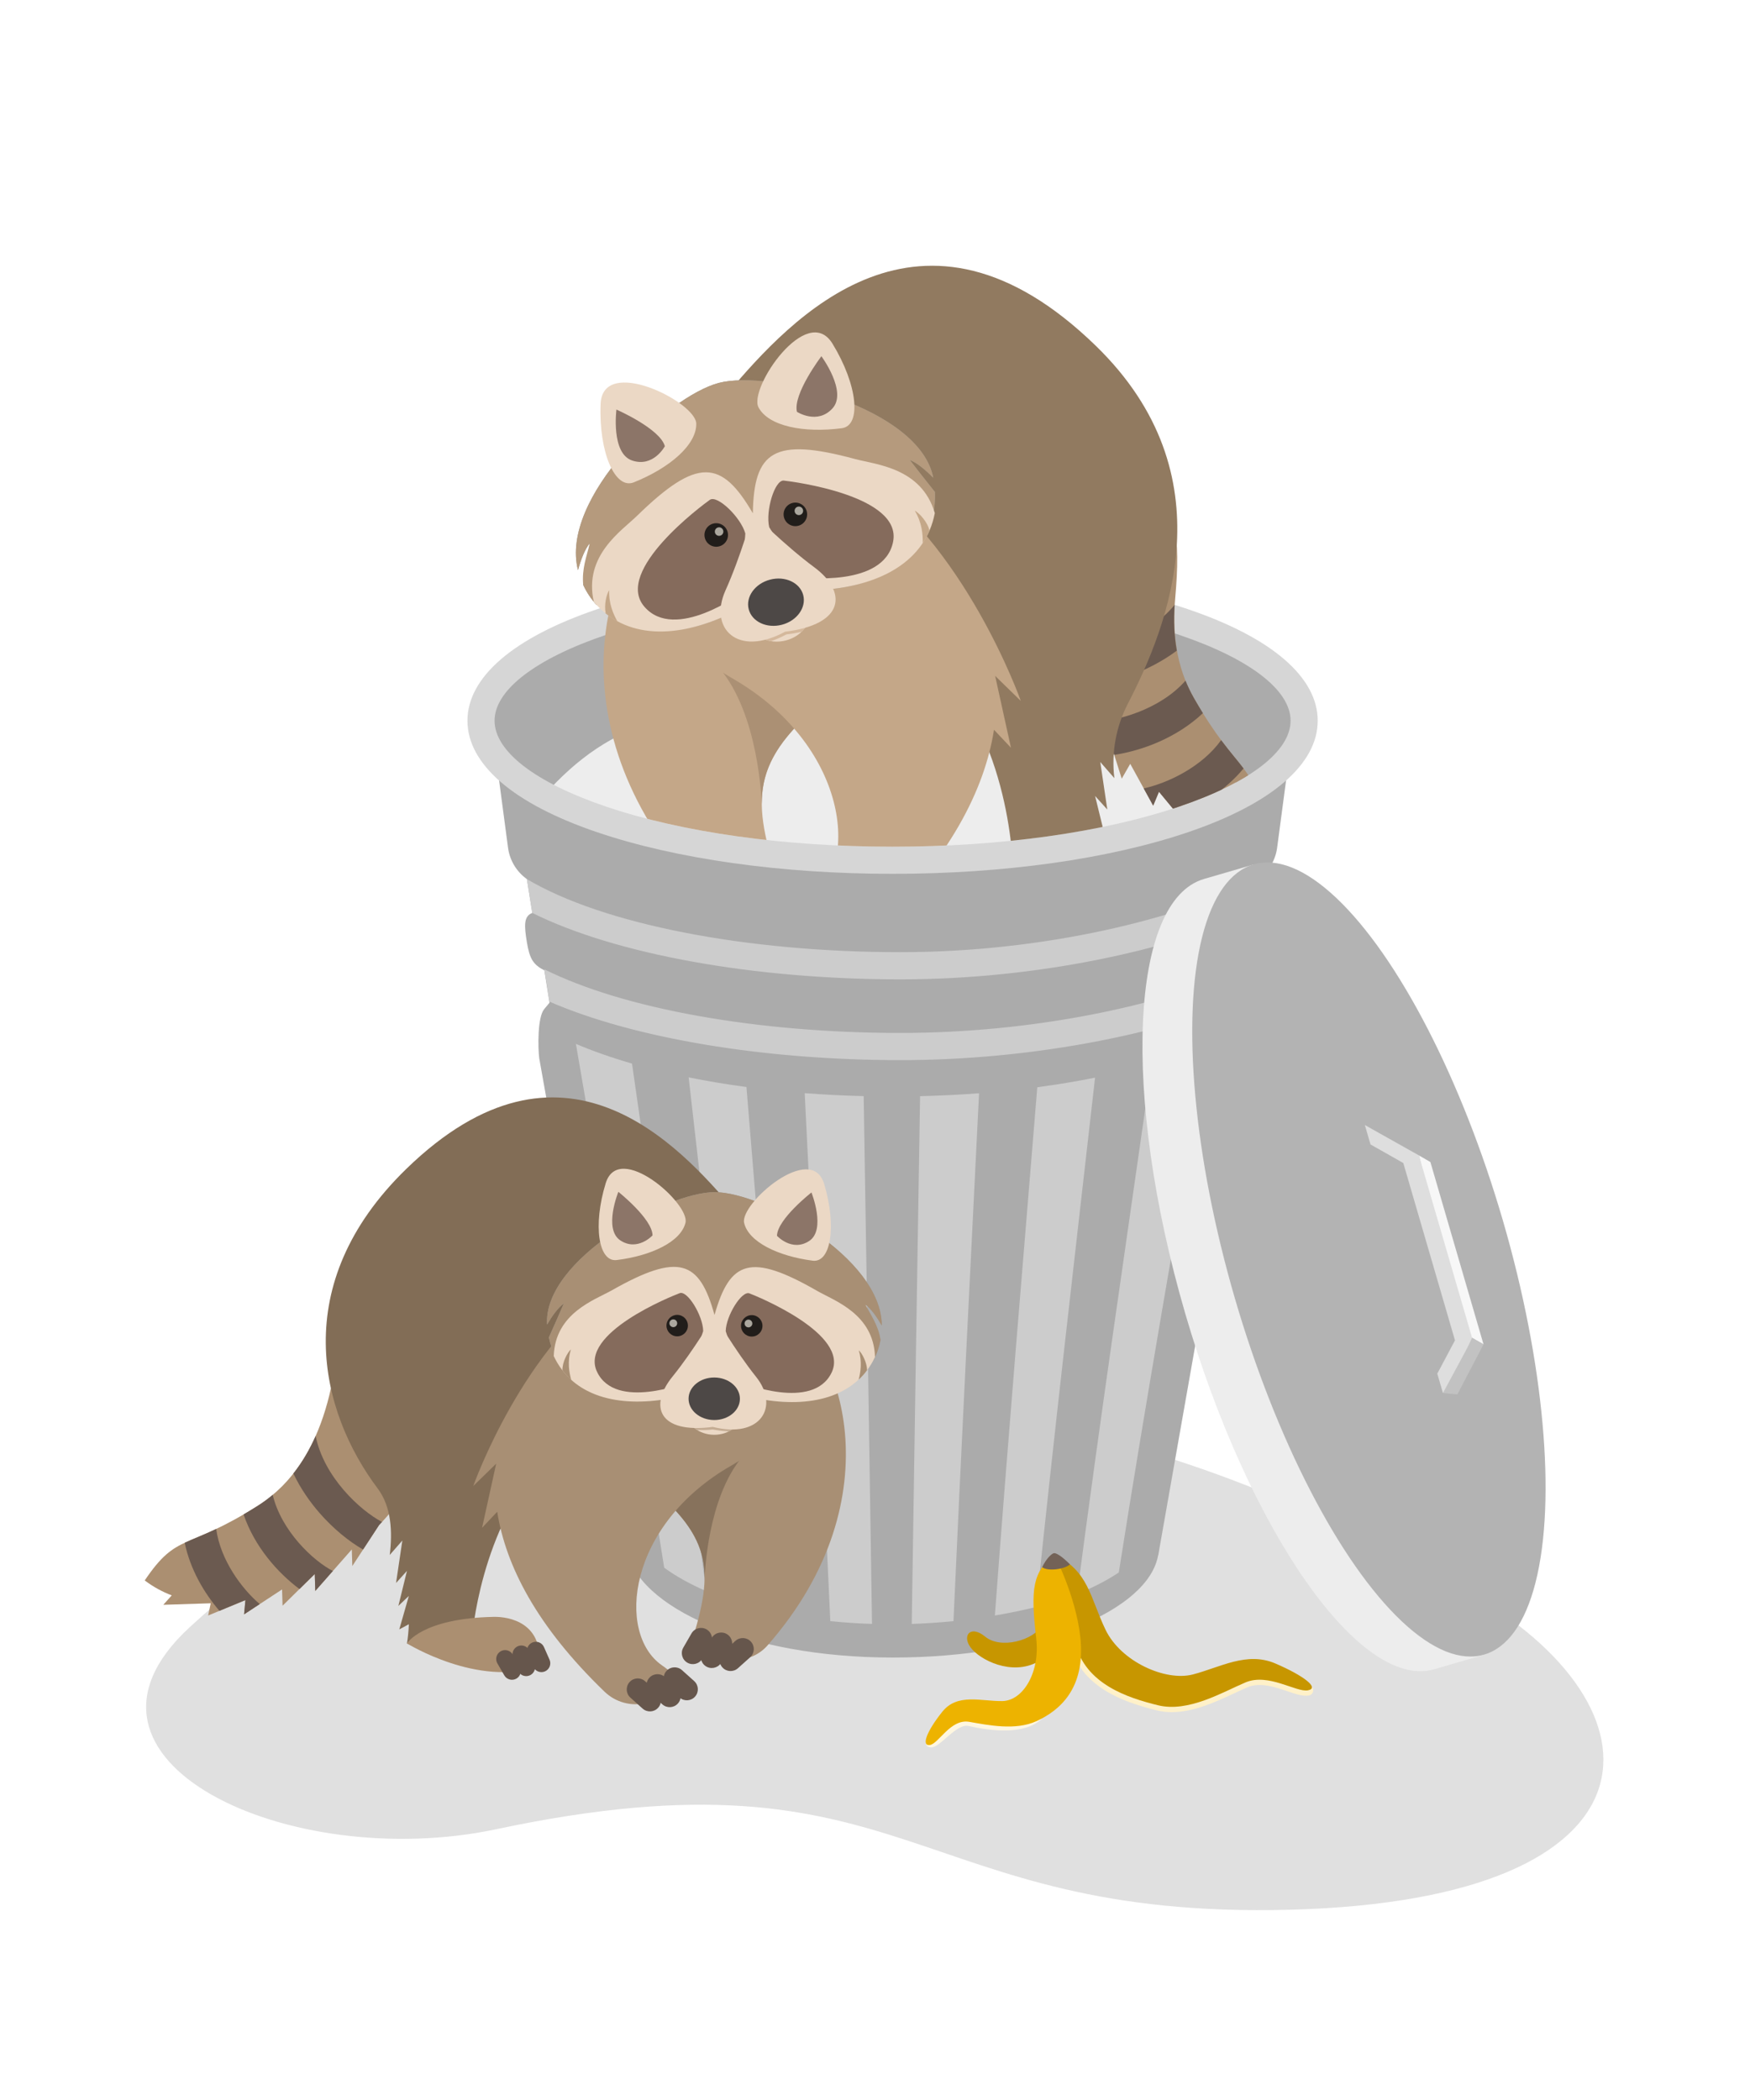 <?xml version="1.0" encoding="UTF-8"?>
<svg xmlns="http://www.w3.org/2000/svg" xmlns:xlink="http://www.w3.org/1999/xlink" viewBox="0 0 2000 2400">
  <defs>
    <style>
      .cls-1 {
        fill: none;
      }

      .cls-2 {
        clip-path: url(#clippath);
      }

      .cls-3 {
        fill: #f7f7f7;
      }

      .cls-4 {
        fill: #ebd8c5;
      }

      .cls-5 {
        fill: #ededed;
      }

      .cls-6 {
        fill: #fff1c9;
      }

      .cls-7 {
        fill: #fff;
      }

      .cls-8 {
        fill: #fff7e0;
      }

      .cls-9 {
        fill: #edb300;
      }

      .cls-10 {
        fill: #6b5a50;
      }

      .cls-11 {
        fill: #826d56;
      }

      .cls-12 {
        fill: #856b5c;
      }

      .cls-13 {
        fill: #b59a7d;
      }

      .cls-14 {
        fill: #9e9b94;
      }

      .cls-15 {
        fill: #8c7568;
      }

      .cls-16 {
        fill: #917a60;
      }

      .cls-17 {
        fill: #c2c2c2;
      }

      .cls-18 {
        fill: #b3b3b3;
      }

      .cls-19 {
        fill: #66564c;
      }

      .cls-20 {
        fill: #736257;
      }

      .cls-21 {
        fill: #a88f74;
      }

      .cls-22 {
        fill: #ab8f71;
      }

      .cls-23 {
        fill: #ab9074;
      }

      .cls-24 {
        fill: #ababab;
      }

      .cls-25 {
        fill: #ccc;
      }

      .cls-26 {
        fill: #dedede;
      }

      .cls-27 {
        fill: #c4ac93;
      }

      .cls-28 {
        fill: #c4a788;
      }

      .cls-29 {
        fill: #c79600;
      }

      .cls-30 {
        fill: #d6d6d6;
      }

      .cls-31 {
        fill: #d4b89c;
      }

      .cls-32 {
        fill: #e0e0e0;
      }

      .cls-33 {
        fill: #211d1a;
      }

      .cls-34 {
        fill: #87725c;
      }

      .cls-35 {
        fill: #4d4846;
      }

      .cls-36 {
        fill: #e6e1d6;
        opacity: .7;
      }
    </style>
    <clipPath id="clippath">
      <path class="cls-1" d="m1020.09,245.18c-123.99,0-240.34,16.3-327.62,45.89-80.86,27.42-127.24,497.69-127.24,532.61s46.38,70.67,127.24,98.09c87.28,29.59,203.63,45.89,327.62,45.89s240.34-16.3,327.61-45.89c80.86-27.42,127.24-63.17,127.24-98.09s-46.38-505.19-127.24-532.61c-87.28-29.59-203.63-45.89-327.61-45.89Z"/>
    </clipPath>
  </defs>
  <rect class="cls-7" width="2000" height="2400"/>
  <path class="cls-32" d="m1676,1818.44c235.18,132.59,233.42,352.48-201.06,364.11-434.48,11.63-433.4-192.79-907.85-92-235.93,50.12-514.47-78.53-351.14-230.09,163.33-151.56,398.97-258.71,546.95-241.22s390.4-95.48,913.1,199.2Z"/>
  <g>
    <path class="cls-24" d="m1020.09,853.17h-454.85l15.37,115.69c1.91,14.41,9.72,27.38,21.55,35.82l6.16,38.66h0c-9.94,3.83-9.29,14.52-6.16,33.55,3.13,19.03,7.18,25.45,19.97,32.14l5.88,36.96-6.12,7.35c-7.68,9.22-7.19,44.27-5.61,56.16l100.09,561.27,303.72,6.33h303.67l100.15-567.6c1.58-11.89,2.07-46.94-5.61-56.16l-6.12-7.35,5.88-36.96c12.79-6.69,16.84-13.11,19.97-32.14,3.13-19.03,3.78-29.71-6.16-33.55h0s6.16-38.66,6.16-38.66c11.83-8.44,19.63-21.41,21.55-35.82l15.37-115.69h-454.85Z"/>
    <ellipse class="cls-24" cx="1020.09" cy="823.68" rx="470.36" ry="159.48"/>
    <path class="cls-24" d="m716.37,1770.76c-10.77-63.85,136.18-110.92,303.75-110.92s314.44,53.42,303.53,117.25c-10.8,63.16-135.97,117.25-303.53,117.25s-292.71-58.13-303.75-123.58Z"/>
    <path class="cls-25" d="m1029.01,1119.27c-168.15,0-325.8-28.77-420.7-75.93l-6.15-38.66c86.64,51.52,250.2,83.52,426.86,83.52,164.01,0,317.73-37.86,409.01-83.52l-6.16,38.66c-96.54,42.13-245.46,75.93-402.86,75.93Z"/>
    <path class="cls-25" d="m1412.17,1145.98l5.88-36.96c-92.57,40.13-236.31,71.48-389.05,71.48-163.91,0-316.51-27.57-406.89-72.7l5.88,36.96c96.16,41.72,244,66.81,401,66.81,147.16,0,286.87-28.34,383.16-65.59Z"/>
    <g>
      <path class="cls-25" d="m722.3,1215.54c-23.35-6.76-44.83-14.31-64.12-22.52,36.52,213.81,70.1,402.97,100.91,598.64,13.33,9.74,29.47,18.75,48.01,26.79-25.83-197.19-54.05-387.78-84.8-602.91Z"/>
      <path class="cls-25" d="m853.08,1242.32c-22.92-3.08-45-6.77-66.04-11.03,24.4,215.27,46.76,406.23,67.19,603.9,14.86,4.28,30.68,8,47.34,11.1-14.73-197.84-30.87-388.83-48.49-603.97Z"/>
      <path class="cls-25" d="m996.58,1855.92c-2.89-197.77-6.06-388.5-9.53-603.21-22.96-.56-45.46-1.71-67.39-3.4,10.64,214.83,20.37,405.64,29.25,603.42,15.87,1.61,31.77,2.67,47.68,3.19Z"/>
      <path class="cls-25" d="m1118.92,1249.44c-21.94,1.66-44.44,2.78-67.39,3.31-3.47,214.69-6.64,405.41-9.53,603.17,15.91-.52,31.81-1.58,47.68-3.19,8.87-197.75,18.6-388.51,29.24-603.29Z"/>
      <path class="cls-25" d="m1251.49,1231.63c-21.05,4.22-43.11,7.87-66.02,10.92-17.62,215.06-33.75,405.98-48.48,603.76,15.79-2.7,31.54-5.94,47.2-9.74,20.46-197.98,42.86-389.3,67.3-604.94Z"/>
      <path class="cls-25" d="m1380.27,1193.75c-19.31,8.12-40.76,15.58-64.07,22.27-30.89,216.12-59.23,407.64-85.15,605.66,18.29-7.34,34.23-15.61,47.57-24.56,31.01-197.11,64.84-387.84,101.65-603.37Z"/>
    </g>
    <path class="cls-5" d="m1020.09,983.16c170.83,0,320.39-30.88,402.77-77.08-23.47-27.36-69.58-78.1-104.92-98.14-28.18-15.98-110.48-18.13-194.09-52.98-78.14-32.57-152.86,32.31-202.41,49.33-49.55,17.03-100.34,1.06-168.95,19.38-52.69,14.07-92.97,43.04-130.49,84.97,83.29,44.77,230.43,74.52,398.09,74.52Z"/>
    <path class="cls-30" d="m1020.09,998.67c-127.29,0-247.17-16.88-337.57-47.53-95.63-32.42-148.29-77.69-148.29-127.46s52.66-95.03,148.29-127.46c90.4-30.65,210.29-47.53,337.57-47.53s247.17,16.88,337.57,47.53c95.63,32.42,148.29,77.69,148.29,127.46s-52.66,95.03-148.29,127.46c-90.4,30.65-210.29,47.53-337.57,47.53Zm0-318.96c-123.99,0-240.34,16.3-327.62,45.89-80.86,27.42-127.24,63.17-127.24,98.08s46.38,70.67,127.24,98.09c87.28,29.59,203.63,45.89,327.62,45.89s240.34-16.3,327.61-45.89c80.86-27.42,127.24-63.17,127.24-98.09s-46.38-70.67-127.24-98.08c-87.28-29.59-203.63-45.89-327.61-45.89Z"/>
  </g>
  <g class="cls-2">
    <g>
      <g>
        <path class="cls-22" d="m1405.33,941.36l-.03-.03c12.03,1.51,24.41,1.41,37.1-.63-7.4-70.39-27.45-54.18-78.07-143.15-20.81-36.58-24.62-76.18-21.16-114.85,5.82-65.09,2.78-123.4-40.75-93.58-36.32,24.89-72.11,53.94-81.2,76.77-7.85,19.73-5.96,50.33,3.78,84.1h0s5.35,58.56,5.35,58.56l9.88-17.26,15.37,64.54,10.1-17.65,16.28,51.73,9.71-16.96,26.24,47.8,6.62-15.87,30.85,37.31,4.15-14.41,49.45,28.3-3.66-14.71Z"/>
        <path class="cls-10" d="m1342.43,691.3c-31.85,38.87-88.9,53.91-118.78,53.81.44,1.62.87,3.24,1.34,4.88h0s3.2,35.06,3.2,35.06c20.17-.65,44.13-5.63,66.56-14.22,15.09-5.78,33.08-14.49,50.18-27.22-3.14-17.34-3.75-34.9-2.5-52.32Z"/>
        <path class="cls-10" d="m1364.34,797.55c-3.68-6.46-6.79-13.03-9.48-19.66-29.29,33.27-79.74,47.22-106.66,46.86l7.4,31.08,10.1-17.65,7.73,24.55c32.47-4.98,71.64-19.75,101.29-47.69-3.31-5.36-6.76-11.12-10.38-17.49Z"/>
        <path class="cls-10" d="m1421.22,878.27c-6.69-8.93-15.11-18.29-25.64-32.41-22.13,30.78-60.98,49.09-88.47,55.19l10.81,19.69,6.62-15.87,21.52,26.03c26.62-10.45,54.41-27.71,75.15-52.64Z"/>
      </g>
      <g>
        <path class="cls-28" d="m768.83,582.7c-69.2,29.92-145.6,232.23,21.25,422.42,22.14,25.23,57.71,20.05,76.75,15.43,33.46-8.12,24.52,1.36,11.24-51.65-20.25-80.82-5.55-125.5,123.22-210.93,128.77-85.43-232.46-175.27-232.46-175.27Z"/>
        <path class="cls-10" d="m862.93,1003.84l10.49,18.17c3.89,6.74,12.52,9.05,19.26,5.16h0c6.74-3.89,9.05-12.52,5.16-19.26l-10.49-18.18c-3.89-6.74-12.52-9.05-19.26-5.16h0c-6.74,3.89-9.05,12.52-5.16,19.26Z"/>
        <path class="cls-10" d="m837.79,1010.76l12,17.22c4.45,6.39,13.24,7.96,19.63,3.5h0c6.39-4.45,7.96-13.24,3.5-19.63l-12-17.22c-4.45-6.39-13.24-7.96-19.63-3.5h0c-6.39,4.45-7.96,13.24-3.5,19.63Z"/>
        <path class="cls-10" d="m812.32,1020.29l15.63,14.01c5.8,5.2,14.71,4.71,19.91-1.09h0c5.2-5.8,4.71-14.71-1.09-19.91l-15.63-14.01c-5.8-5.2-14.71-4.71-19.91,1.09h0c-5.2,5.8-4.71,14.71,1.09,19.91Z"/>
      </g>
      <path class="cls-16" d="m1273.55,889.28h0c-3.53-29.23,1.88-58.81,15.4-84.97,46.16-89.31,115.45-261.29-36.54-409.06-200.09-194.53-348.31-31.5-420.56,53.73,0,0,152.85,222.32,239.97,314.03,87.13,91.71,86.19,238.46,86.19,238.46,0,0,63.88,16.37,93.52,1.04-1.22-7.26-2.02-15.59-2.44-24.55l12.26,6.62-9.77-34.24,10.96,4.21-11.01-44.84h0s13.97,15.47,13.97,15.47l-8.05-54.32h0l16.1,18.43Z"/>
      <path class="cls-23" d="m1022.11,738.97c-14.53-31.24-54.98-63.04-90.24-81.71-80.13,25.1-111.89,44.69-109.71,106.19,45.14,53.4,48,151.04,48.45,155.09-.22-52.83,31.17-94.55,130.68-160.57,9.53-6.32,16.31-12.67,20.82-19Z"/>
      <g>
        <path class="cls-28" d="m1166.63,801.02s-64.18-181.7-187.42-260.79c0,0-313.6,137.54-143.72,234.17,134.32,76.4,148.36,215.53,89.61,256.25-44.91,31.13-13.34,40.02,20.12,48.14,19.04,4.62,39.17-.76,53.28-14.35,87.12-83.87,126.68-161.69,137.49-230.41h0s19.39,20.53,19.39,20.53l-18.08-82.1,29.31,28.57Z"/>
        <path class="cls-10" d="m918.37,1057.74l-15.63,14.01c-5.8,5.2-14.71,4.71-19.91-1.09h0c-5.2-5.8-4.71-14.71,1.09-19.91l15.63-14.01c5.8-5.2,14.71-4.71,19.91,1.09h0c5.2,5.8,4.71,14.71-1.09,19.91Z"/>
        <path class="cls-10" d="m940.28,1066.51l-15.63,14.01c-5.8,5.2-14.71,4.71-19.91-1.09h0c-5.2-5.8-4.71-14.71,1.09-19.91l15.63-14.01c5.8-5.2,14.71-4.71,19.91,1.09h0c5.2,5.8,4.71,14.71-1.09,19.91Z"/>
        <path class="cls-10" d="m965.56,1071.94l-15.63,14.01c-5.8,5.2-14.71,4.71-19.91-1.09h0c-5.2-5.8-4.71-14.71,1.09-19.91l15.63-14.01c5.8-5.2,14.71-4.71,19.91,1.09h0c5.2,5.8,4.71,14.71-1.09,19.91Z"/>
      </g>
      <g>
        <path class="cls-22" d="m1140.6,968.57c-20.04-.41-64.07,7.45-58.35,63.16,77.82,27.62,169.27-29.2,169.27-29.2,0,0-19.12-32.09-110.92-33.95Z"/>
        <path class="cls-10" d="m1074.83,1038.32h0c-5.74-2.54-8.33-9.24-5.79-14.98l7.13-16.13c2.54-5.74,9.24-8.33,14.98-5.79h0c5.74,2.54,8.33,9.24,5.79,14.98l-7.13,16.13c-2.54,5.74-9.24,8.33-14.98,5.79Z"/>
        <path class="cls-10" d="m1111.44,1047.57h0c-5.43-3.14-7.29-10.08-4.16-15.52l8.82-15.28c3.14-5.43,10.08-7.29,15.52-4.16h0c5.43,3.14,7.29,10.08,4.16,15.52l-8.82,15.28c-3.14,5.43-10.08,7.29-15.52,4.16Z"/>
        <path class="cls-10" d="m1094.91,1043.69h0c-5.87-2.2-8.85-8.75-6.64-14.63l6.2-16.51c2.2-5.87,8.75-8.85,14.63-6.64h0c5.87,2.2,8.85,8.75,6.64,14.63l-6.2,16.51c-2.2,5.87-8.75,8.85-14.63,6.64Z"/>
      </g>
      <g>
        <path class="cls-4" d="m856.8,712.59c-4.05-15.57,7.91-32.16,26.72-37.06,18.81-4.89,37.34,3.76,41.39,19.34,4.05,15.57-7.91,32.16-26.72,37.06-18.81,4.89-37.34-3.76-41.39-19.33Z"/>
        <path class="cls-14" d="m1045.17,562.53c7.35,5.25,14.69,15.75,20.92,26.58,1.98-8.61,2.78-17.61,2.38-26.86-10.73-13.47-23.56-29.66-28.72-36.56,8.41,3.22,18.1,11.47,26.83,20.33-15.43-80.01-186.53-123.64-244.98-108.43-58.44,15.21-182.09,131.69-161.04,214.02,3.3-11.98,7.74-23.88,13.5-30.77-1.19,8.82-4.68,30.3-7.54,47.61,4.01,8.68,9.21,16.4,15.44,23.09.02-13.27,1.21-27.17,5.33-35.89,1.01,8.31,2.87,27.98,4.41,44.83,31.73,24.94,82.24,28.68,139.22,2.51,19.32-8.5,52.91-26.27,52.91-26.27,0,0,37.99-.85,59.01-2.85,63.91-5.04,104.56-33.6,119.4-72.15-6.64-14.97-14.05-31.8-17.07-39.2Z"/>
        <path class="cls-13" d="m1045.17,562.53c7.35,5.25,14.69,15.75,20.92,26.58,1.98-8.61,2.78-17.61,2.38-26.86-10.73-13.47-23.56-29.66-28.72-36.56,8.41,3.22,18.1,11.47,26.83,20.33-15.43-80.01-186.53-123.64-244.98-108.43-58.44,15.21-182.09,131.69-161.04,214.02,3.3-11.98,7.74-23.88,13.5-30.77-3.64,15.19-9.29,29.28-7.54,47.61,4.01,8.68,9.21,16.4,15.44,23.09.02-13.27,1.21-27.17,5.33-35.89,1.01,8.31,2.87,27.98,4.41,44.83,31.73,24.94,82.24,28.68,139.22,2.51,19.32-8.5,52.91-26.27,52.91-26.27,0,0,37.99-.85,59.01-2.85,63.91-5.04,104.56-33.6,119.4-72.15-6.64-14.97-14.05-31.8-17.07-39.2Z"/>
        <path class="cls-4" d="m977.18,524.6c-92.93-25.14-115.57-8.93-116.8,62-35.65-61.34-63.32-64.46-132.21,2.79-17.69,17.27-61.49,45.52-49.52,98.38,36.46,43.44,95.28,41.39,152.26,15.22,19.32-8.5,52.91-26.27,52.91-26.27,0,0,37.99-.85,59.01-2.85,62.51-4.93,114.87-31.8,125.53-87.51-15.31-51.99-67.33-55.31-91.19-61.77Z"/>
        <path class="cls-4" d="m795.71,484.05c-.57-24.77-107.13-78.16-109.31-22.27-2.16,55.33,16.55,98.02,37.88,89.49,40.7-16.26,72-42.82,71.44-67.22Z"/>
        <path class="cls-15" d="m759.84,509.95c-5.57-20.09-55.36-41.87-55.36-41.87,0,0-6.45,49.96,17.93,58.21,24.38,8.25,37.43-16.34,37.43-16.34Z"/>
        <path class="cls-4" d="m866.85,465.54c-11.58-21.91,55.45-120.46,84.59-72.73,28.86,47.26,33.33,93.65,10.55,96.6-43.46,5.64-83.74-2.29-95.14-23.87Z"/>
        <path class="cls-12" d="m851.79,609.68c-5.15-18.46-32.06-44.46-40.57-38.42-8.5,6.03-109.87,81.04-74.91,121.97,34.97,40.92,111.34-15.77,111.34-15.77l4.13-67.77Z"/>
        <path class="cls-12" d="m879.12,602.57c-4.5-18.63,6.33-54.45,16.69-53.32,10.37,1.12,135.44,17.21,124.86,69.99-10.58,52.78-104.91,40.5-104.91,40.5l-36.64-57.16Z"/>
        <path class="cls-15" d="m910.8,470.66c-4.92-20.26,27.93-63.54,27.93-63.54,0,0,29.99,40.48,12.72,59.56-17.27,19.08-40.65,3.98-40.65,3.98Z"/>
        <path class="cls-31" d="m916.08,722.06c7.67-7.42,11.35-17.5,8.83-27.19-4.05-15.57-22.58-24.23-41.39-19.34-18.81,4.89-30.77,21.49-26.72,37.06,2.79,10.73,12.47,18.18,24.36,20.17,5.53-1.82,11.37-4.35,17.49-7.68,6.37-.77,12.17-1.78,17.42-3.02Z"/>
        <path class="cls-4" d="m930.63,648.34c-34.47-25.58-70.25-61.73-70.25-61.73,0,0-13.63,49.01-31.25,88.14-19.37,43.02,13.36,77.01,68.2,47.16,68.27-8.21,71.19-45.46,33.3-73.58Z"/>
        <path class="cls-35" d="m855.68,696.33c-3.71-14.24,7.23-29.42,24.43-33.89,17.2-4.48,34.15,3.44,37.86,17.68,3.71,14.24-7.23,29.42-24.43,33.89-17.2,4.48-34.15-3.44-37.86-17.68Z"/>
        <path class="cls-33" d="m805.53,614.78c-1.87-7.19,2.44-14.53,9.63-16.4,7.19-1.87,14.53,2.44,16.4,9.63,1.87,7.19-2.44,14.53-9.63,16.4-7.19,1.87-14.53-2.44-16.4-9.63Z"/>
        <path class="cls-36" d="m817.11,608.75c-.68-2.6.88-5.26,3.48-5.94,2.6-.68,5.26.88,5.94,3.48.68,2.6-.88,5.26-3.49,5.94-2.6.68-5.26-.88-5.94-3.48Z"/>
        <path class="cls-33" d="m922,584.47c-1.87-7.19-9.21-11.5-16.4-9.63-7.19,1.87-11.5,9.21-9.63,16.4,1.87,7.19,9.21,11.5,16.4,9.63,7.19-1.87,11.5-9.21,9.63-16.4Z"/>
        <path class="cls-36" d="m917.68,582.58c-.68-2.6-3.33-4.16-5.94-3.48-2.6.68-4.16,3.33-3.48,5.94.68,2.6,3.33,4.16,5.94,3.48,2.6-.68,4.16-3.33,3.48-5.94Z"/>
        <path class="cls-28" d="m692.29,701.08c3.97,3.4,8.29,6.39,13.24,8.9-4.62-8.17-9.88-20.09-9.34-35.48-3.15,4.84-6.05,17.12-3.9,26.59Z"/>
        <path class="cls-28" d="m1062.25,606.38c-2.2-9.79-11.45-19.94-16.82-22.77,8.4,13.88,9.29,27.56,9.13,37.03,3.1-4.43,5.61-9.18,7.69-14.26Z"/>
      </g>
    </g>
  </g>
  <g>
    <g>
      <path class="cls-22" d="m196.28,1823.32h.03c-10.79-4.11-21.15-9.72-30.91-17.1,37.63-55.88,47.26-33.3,129.51-85.53,82.25-52.23,91.23-162.96,95.15-231.94,0,0,89.52,133.96,83.92,185.09-2.2,20.09-17.44,44.98-40.7,69.03h.01s-30.63,46.85-30.63,46.85l-.61-18.92-41.72,47.41-.62-19.35-36.77,36.23-.59-18.59-43.39,28.48,1.51-16.3-42.58,17.61,2.94-13.97-54.2,1.73,9.64-10.74Z"/>
      <path class="cls-10" d="m360.73,1641.13c9.44,46.9,50.7,84.99,75.85,98.24-1.09,1.17-2.18,2.34-3.31,3.5h.01s-18.34,28.05-18.34,28.05c-16.67-9.55-34.59-24.43-49.62-41.65-10.11-11.59-21.35-26.95-30.05-45.27,10.38-13.18,18.73-27.67,25.45-42.87Z"/>
      <path class="cls-10" d="m294.91,1720.7c5.98-3.79,11.52-7.93,16.75-12.3,9.79,41.04,45.98,75.28,68.77,86.99l-20.09,22.83-.62-19.35-17.45,17.19c-25.08-18.68-51.42-48.57-63.89-85.29,5.18-3.03,10.65-6.34,16.53-10.07Z"/>
      <path class="cls-10" d="m211.07,1763.18c9.61-4.52,20.86-8.64,36.01-15.81,4.87,35.75,29.37,68.48,49.76,85.87l-17.88,11.73,1.51-16.3-29.7,12.28c-17.72-20.66-33.39-47.57-39.7-77.79Z"/>
    </g>
    <g>
      <path class="cls-21" d="m896.12,1503.29c61.79,26.72,130.01,207.37-18.97,377.2-19.77,22.53-51.53,17.9-68.54,13.78-29.88-7.25-21.89,1.21-10.03-46.12,18.08-72.17,4.95-112.07-110.03-188.35-114.98-76.28,207.57-156.51,207.57-156.51Z"/>
      <path class="cls-19" d="m812.09,1879.35l-9.37,16.23c-3.48,6.02-11.18,8.09-17.2,4.61h0c-6.02-3.48-8.08-11.18-4.61-17.2l9.37-16.23c3.48-6.02,11.18-8.08,17.2-4.61h0c6.02,3.48,8.09,11.18,4.61,17.2Z"/>
      <path class="cls-19" d="m834.54,1885.53l-10.72,15.37c-3.98,5.7-11.82,7.11-17.53,3.13h0c-5.7-3.98-7.11-11.82-3.13-17.53l10.72-15.37c3.98-5.7,11.82-7.11,17.53-3.13h0c5.7,3.98,7.11,11.82,3.13,17.53Z"/>
      <path class="cls-19" d="m857.29,1894.04l-13.95,12.51c-5.18,4.64-13.14,4.21-17.78-.97h0c-4.64-5.18-4.21-13.14.97-17.78l13.95-12.51c5.18-4.64,13.14-4.21,17.78.97h0c4.64,5.18,4.21,13.14-.97,17.78Z"/>
    </g>
    <path class="cls-11" d="m445.43,1777.06h0c3.15-26.1,2.04-54.85-13.75-75.87-66.09-87.99-103.09-233.32,32.63-365.27,178.67-173.71,311.02-28.12,375.54,47.98,0,0-136.48,198.52-214.28,280.41-77.8,81.89-86.22,208.96-86.22,208.96,0,0-47.78,18.59-74.25,4.9,1.09-6.48,1.8-13.92,2.18-21.92l-10.95,5.91,10.9-38.2h0s-11.96,11.38-11.96,11.38l9.83-40.04h0s-12.48,13.81-12.48,13.81l7.19-48.5h0l-14.38,16.45Z"/>
    <path class="cls-34" d="m669.95,1642.84c12.98-27.89,49.1-56.29,80.58-72.96,71.55,22.42,99.91,39.9,97.97,94.82-40.3,47.68-42.86,134.87-43.26,138.49.19-47.17-27.84-84.43-116.69-143.38-8.51-5.65-14.57-11.31-18.59-16.97Z"/>
    <g>
      <path class="cls-21" d="m540.9,1698.24s57.31-162.25,167.36-232.87c0,0,280.03,122.81,128.33,209.1-119.94,68.22-132.47,192.46-80.02,228.82,40.1,27.8,11.91,35.74-17.97,42.99-17,4.12-34.97-.68-47.58-12.82-77.79-74.89-113.12-144.38-122.77-205.74h0s-17.32,18.33-17.32,18.33l16.14-73.31-26.17,25.51Z"/>
      <path class="cls-19" d="m762.59,1927.48l13.95,12.51c5.18,4.64,13.14,4.21,17.78-.97h0c4.64-5.18,4.21-13.14-.97-17.78l-13.95-12.51c-5.18-4.64-13.14-4.21-17.78.97h0c-4.64,5.18-4.21,13.14.97,17.78Z"/>
      <path class="cls-19" d="m743.02,1935.31l13.95,12.51c5.18,4.64,13.14,4.21,17.78-.97h0c4.64-5.18,4.21-13.14-.97-17.78l-13.95-12.51c-5.18-4.64-13.14-4.21-17.78.97h0c-4.64,5.18-4.21,13.14.97,17.78Z"/>
      <path class="cls-19" d="m720.45,1940.16l13.95,12.51c5.18,4.64,13.14,4.21,17.78-.97h0c4.64-5.18,4.21-13.14-.97-17.78l-13.95-12.51c-5.18-4.64-13.14-4.21-17.78.97h0c-4.64,5.18-4.21,13.14.97,17.78Z"/>
    </g>
    <g>
      <path class="cls-22" d="m564.15,1847.85c17.89-.36,57.21,6.66,52.11,56.4-69.49,24.67-151.15-26.08-151.15-26.08,0,0,17.08-28.66,99.04-30.32Z"/>
      <path class="cls-19" d="m622.87,1910.14h0c5.12-2.27,7.44-8.25,5.17-13.38l-6.37-14.41c-2.26-5.12-8.25-7.44-13.38-5.17h0c-5.12,2.26-7.44,8.26-5.17,13.38l6.37,14.41c2.27,5.12,8.26,7.44,13.38,5.17Z"/>
      <path class="cls-19" d="m590.19,1918.4h0c4.85-2.8,6.51-9,3.71-13.86l-7.88-13.64c-2.8-4.85-9-6.51-13.86-3.71h0c-4.85,2.8-6.51,9-3.71,13.86l7.88,13.64c2.8,4.85,9,6.51,13.86,3.71Z"/>
      <path class="cls-19" d="m604.94,1914.93h0c5.24-1.97,7.9-7.82,5.93-13.06l-5.53-14.75c-1.97-5.24-7.82-7.9-13.06-5.93h0c-5.24,1.97-7.9,7.82-5.93,13.06l5.53,14.75c1.97,5.25,7.82,7.9,13.06,5.93Z"/>
    </g>
    <g>
      <path class="cls-4" d="m848.3,1613.3c.05-14.67-14.28-26.61-32-26.67-17.72-.06-32.12,11.79-32.17,26.46-.05,14.67,14.28,26.61,32,26.67,17.72.06,32.12-11.79,32.17-26.46Z"/>
      <path class="cls-14" d="m647.92,1523.49c-5.3,6.31-9.4,17.24-12.45,28.21-3.7-7.16-6.45-14.92-8.2-23.18,6.43-14.33,14.08-31.54,17.08-38.8-6.69,4.75-13.39,14.23-19.09,24.04-4.52-74.16,136.69-151.48,191.76-151.3,55.06.18,190.67,75.01,190.75,152.49-5.63-9.83-12.25-19.33-18.9-24.12,3.05,7.52,11,25.7,17.46,40.34-1.58,8.57-4.41,16.57-8.4,23.89-3.02-11.71-7.23-23.72-12.85-30.49.99,7.57,3.81,25.36,6.27,40.59-22.37,29.22-66.12,43.98-122.38,33.79-18.99-3.13-52.69-11.2-52.69-11.2,0,0-33.74,7.86-52.76,10.86-57.58,10.04-99.96-5.96-121.81-36.64,2.47-14.73,5.19-31.27,6.19-38.49Z"/>
      <path class="cls-21" d="m647.92,1523.49c-5.3,6.31-9.4,17.24-12.45,28.21-3.7-7.16-6.45-14.92-8.2-23.18,6.43-14.33,14.08-31.54,17.08-38.8-6.69,4.75-13.39,14.23-19.09,24.04-4.52-74.16,136.69-151.48,191.76-151.3,55.06.18,190.67,75.01,190.75,152.49-5.63-9.83-12.25-19.33-18.9-24.12,6.66,12.59,14.84,23.75,17.46,40.34-1.58,8.57-4.41,16.57-8.4,23.89-3.02-11.71-7.23-23.72-12.85-30.49.99,7.57,3.81,25.36,6.27,40.59-22.37,29.22-66.12,43.98-122.38,33.79-18.99-3.13-52.69-11.2-52.69-11.2,0,0-33.74,7.86-52.76,10.86-57.58,10.04-99.96-5.96-121.81-36.64,2.47-14.73,5.19-31.27,6.19-38.49Z"/>
      <path class="cls-4" d="m699.37,1474.58c76.36-43.28,100.04-34.09,117.21,28.27,17.57-62.25,41.3-71.28,117.39-27.51,19.54,11.24,64.62,26.26,66.04,75.65-22.35,46.64-74.76,58.16-131.02,47.97-18.99-3.13-52.69-11.2-52.69-11.2,0,0-33.74,7.86-52.76,10.86-56.32,9.82-108.65-2.04-130.7-48.82,1.73-49.39,46.91-64.11,66.53-75.22Z"/>
      <path class="cls-4" d="m850.43,1397.62c-5.11-22,76.89-93.31,91.49-44.46,14.45,48.37,7.61,90.31-13.16,87.62-39.63-5.13-73.29-21.49-78.33-43.17Z"/>
      <path class="cls-15" d="m887.98,1412.35c.37-19,39.39-49.53,39.39-49.53,0,0,17.03,42.66-2.63,55.47-19.66,12.81-36.76-5.94-36.76-5.94Z"/>
      <path class="cls-4" d="m783.4,1397.4c5.26-21.97-76.28-93.81-91.2-45.05-14.77,48.28-8.2,90.26,12.59,87.71,39.66-4.88,73.43-21.01,78.61-42.66Z"/>
      <path class="cls-12" d="m829.39,1521.28c.36-17.47,18.24-46.53,27.11-43.13,8.88,3.4,115.41,46.66,93.81,90.73-21.6,44.07-101.9,11.32-101.9,11.32l-19.02-58.91Z"/>
      <path class="cls-12" d="m803.64,1521.2c-.25-17.47-17.93-46.65-26.83-43.31-8.9,3.34-115.71,45.91-94.39,90.12,21.31,44.21,101.83,11.98,101.83,11.98l19.4-58.79Z"/>
      <path class="cls-15" d="m745.76,1411.89c-.25-19-39.07-49.78-39.07-49.78,0,0-17.3,42.55,2.27,55.49,19.58,12.94,36.8-5.7,36.8-5.7Z"/>
      <path class="cls-27" d="m848.3,1613.3c.05-14.67-14.28-26.61-32-26.67-17.72-.06-32.12,11.79-32.17,26.46-.03,8.62,4.91,16.3,12.58,21.18,4.07,0,9.72.33,17.91-.56,9.69,1.69,14.05,1.87,18.37,2.15,9.15-4.65,15.27-13,15.3-22.55Z"/>
      <path class="cls-4" d="m768.53,1573.3c24.64-30.41,48.04-70.45,48.04-70.45,0,0,23.15,40.19,47.59,70.76,26.87,33.6,5.66,71.04-49.54,57.12-62.16,8.23-73.18-24-46.1-57.43Z"/>
      <path class="cls-35" d="m845.61,1598.68c.04-13.42-13.06-24.34-29.26-24.39-16.21-.05-29.38,10.78-29.42,24.2-.04,13.42,13.06,24.34,29.26,24.39,16.21.05,29.38-10.78,29.42-24.2Z"/>
      <path class="cls-33" d="m871.4,1515.29c.02-6.77-5.45-12.28-12.22-12.3-6.77-.02-12.28,5.45-12.3,12.22-.02,6.77,5.45,12.28,12.22,12.3,6.77.02,12.28-5.45,12.3-12.22Z"/>
      <path class="cls-36" d="m859.81,1512.59c0-2.45-1.97-4.44-4.42-4.45-2.45,0-4.44,1.97-4.45,4.42,0,2.45,1.97,4.44,4.42,4.45,2.45,0,4.44-1.97,4.45-4.42Z"/>
      <path class="cls-33" d="m761.67,1514.93c.02-6.77,5.53-12.24,12.3-12.22,6.77.02,12.24,5.53,12.22,12.3-.02,6.77-5.53,12.24-12.3,12.22-6.77-.02-12.24-5.53-12.22-12.3Z"/>
      <path class="cls-36" d="m765.06,1512.29c0-2.45,2-4.43,4.45-4.42s4.43,2,4.42,4.45c0,2.45-2,4.43-4.45,4.42s-4.43-2-4.42-4.45Z"/>
      <path class="cls-21" d="m990.97,1565.83c-2.83,3.98-5.95,7.65-9.68,10.87,2.22-8.26,4.18-20,.21-33.46,3.88,3.56,9.23,13.74,9.47,22.59Z"/>
      <path class="cls-21" d="m642.78,1566.09c-.27-9.14,5.59-20.2,9.69-23.92-4.27,14.16-1.94,26.47.36,34.8-3.8-3.29-7.1-6.91-10.05-10.87Z"/>
    </g>
  </g>
  <g>
    <path class="cls-5" d="m1375.96,1004.55l56.83-16.56,263.17,903.16-56.83,16.56c-84.56,24.64-212.03-157.56-284.7-406.96-72.67-249.4-63.03-471.55,21.53-496.19Z"/>
    <ellipse class="cls-18" cx="1564.38" cy="1439.57" rx="159.48" ry="470.36" transform="translate(-340.26 495.12) rotate(-16.25)"/>
    <polygon class="cls-3" points="1672.49 1523.42 1621.62 1320.44 1634.74 1328.05 1695.46 1536.41 1672.49 1523.42"/>
    <polygon class="cls-17" points="1695.46 1536.41 1665.53 1593.65 1649.08 1592.05 1672.06 1522.93 1695.46 1536.41"/>
    <polygon class="cls-26" points="1677.25 1539.76 1682.36 1528.91 1652.09 1425.03 1621.62 1320.44 1559.84 1285.77 1566.3 1307.95 1603.78 1329.17 1633.31 1430.51 1662.83 1531.85 1642.62 1569.87 1649.08 1592.05 1677.25 1539.76"/>
  </g>
  <g>
    <path class="cls-6" d="m1339.22,1956.73c-5.76,0-11.51-.62-17.2-2.02-39.92-9.84-87.27-27.34-99.11-75.75-1.1-4.48-2.2-9.01-3.29-13.55-.77-3.22,1.21-6.46,4.43-7.24,3.23-.77,6.46,1.21,7.24,4.43,1.09,4.52,2.18,9.04,3.28,13.5,10.25,41.92,51.42,57.37,90.33,66.95,26.48,6.53,56.72-7.59,81.01-18.94,5.39-2.52,10.48-4.89,15.21-6.89,18.46-7.81,38.18-1.13,54.04,4.24,7.39,2.5,15.03,5.08,18.56,4.43,3.26-.6,6.39,1.55,6.99,4.81.6,3.26-1.55,6.39-4.81,6.99-6.61,1.23-14.95-1.6-24.6-4.87-13.92-4.71-31.26-10.58-45.51-4.55-4.52,1.92-9.52,4.25-14.81,6.71-21.17,9.88-46.56,21.73-71.77,21.74Z"/>
    <path class="cls-29" d="m1205.37,1777.31c38.44,17.31,40.45,48.46,58.04,85.14,17.59,36.68,68.59,59.29,99.74,51.25,31.15-8.04,61.81-26.63,94.47-12.56,32.66,14.07,50.75,28.14,37.18,30.65-13.57,2.51-45.22-20.1-71.35-9.04-26.13,11.05-65.32,34.67-100,26.13-34.67-8.54-83.16-24.12-94.72-71.35-11.56-47.23-23.37-100.22-23.37-100.22Z"/>
    <path class="cls-29" d="m1191.8,1856.42c-10.05,18.59-48.24,28.64-65.83,14.07-17.59-14.57-28.14.14-14.57,14.89,13.57,14.76,51.25,31.34,80.4,10.23,29.14-21.1,0-39.19,0-39.19Z"/>
    <path class="cls-8" d="m1184.19,1965.68c-24.06,11.1-54.24,4.5-75.81.75-21.57-3.75-35.55,25.05-45.62,26.13-2.13.23-3.73,1.38-4.37.07.23,2.6,2.01,4.08,5.62,4.37,10.1.82,28.78-27.62,42.92-24.44,24.88,5.61,64.42,10.77,83.89-8.46.23-.23.52-.4.78-.6-2.35,1.28-5.1,1.13-7.4,2.19Z"/>
    <path class="cls-9" d="m1204.65,1776.39c-24.15,21.24-27.16,37.82-20.38,96.24,4.48,38.57-14.94,71.11-38.87,71.46-23.93.35-51.2-9.32-68.42,12.12-17.22,21.44-24.56,39.2-14.48,38.12s23.62-30.27,45.2-26.52c21.57,3.75,52.85,10.28,76.91-.81,25.67-11.84,56.57-36.71,50.01-96.26-5.26-47.68-29.96-94.36-29.96-94.36Z"/>
    <path class="cls-20" d="m1204.64,1775.03c-2.31.22-8.69,5.64-13.57,16.03,6.07,4.94,25.11,2.55,31.78-3.14-9.45-9.59-15.74-13.13-18.22-12.89Z"/>
  </g>
</svg>